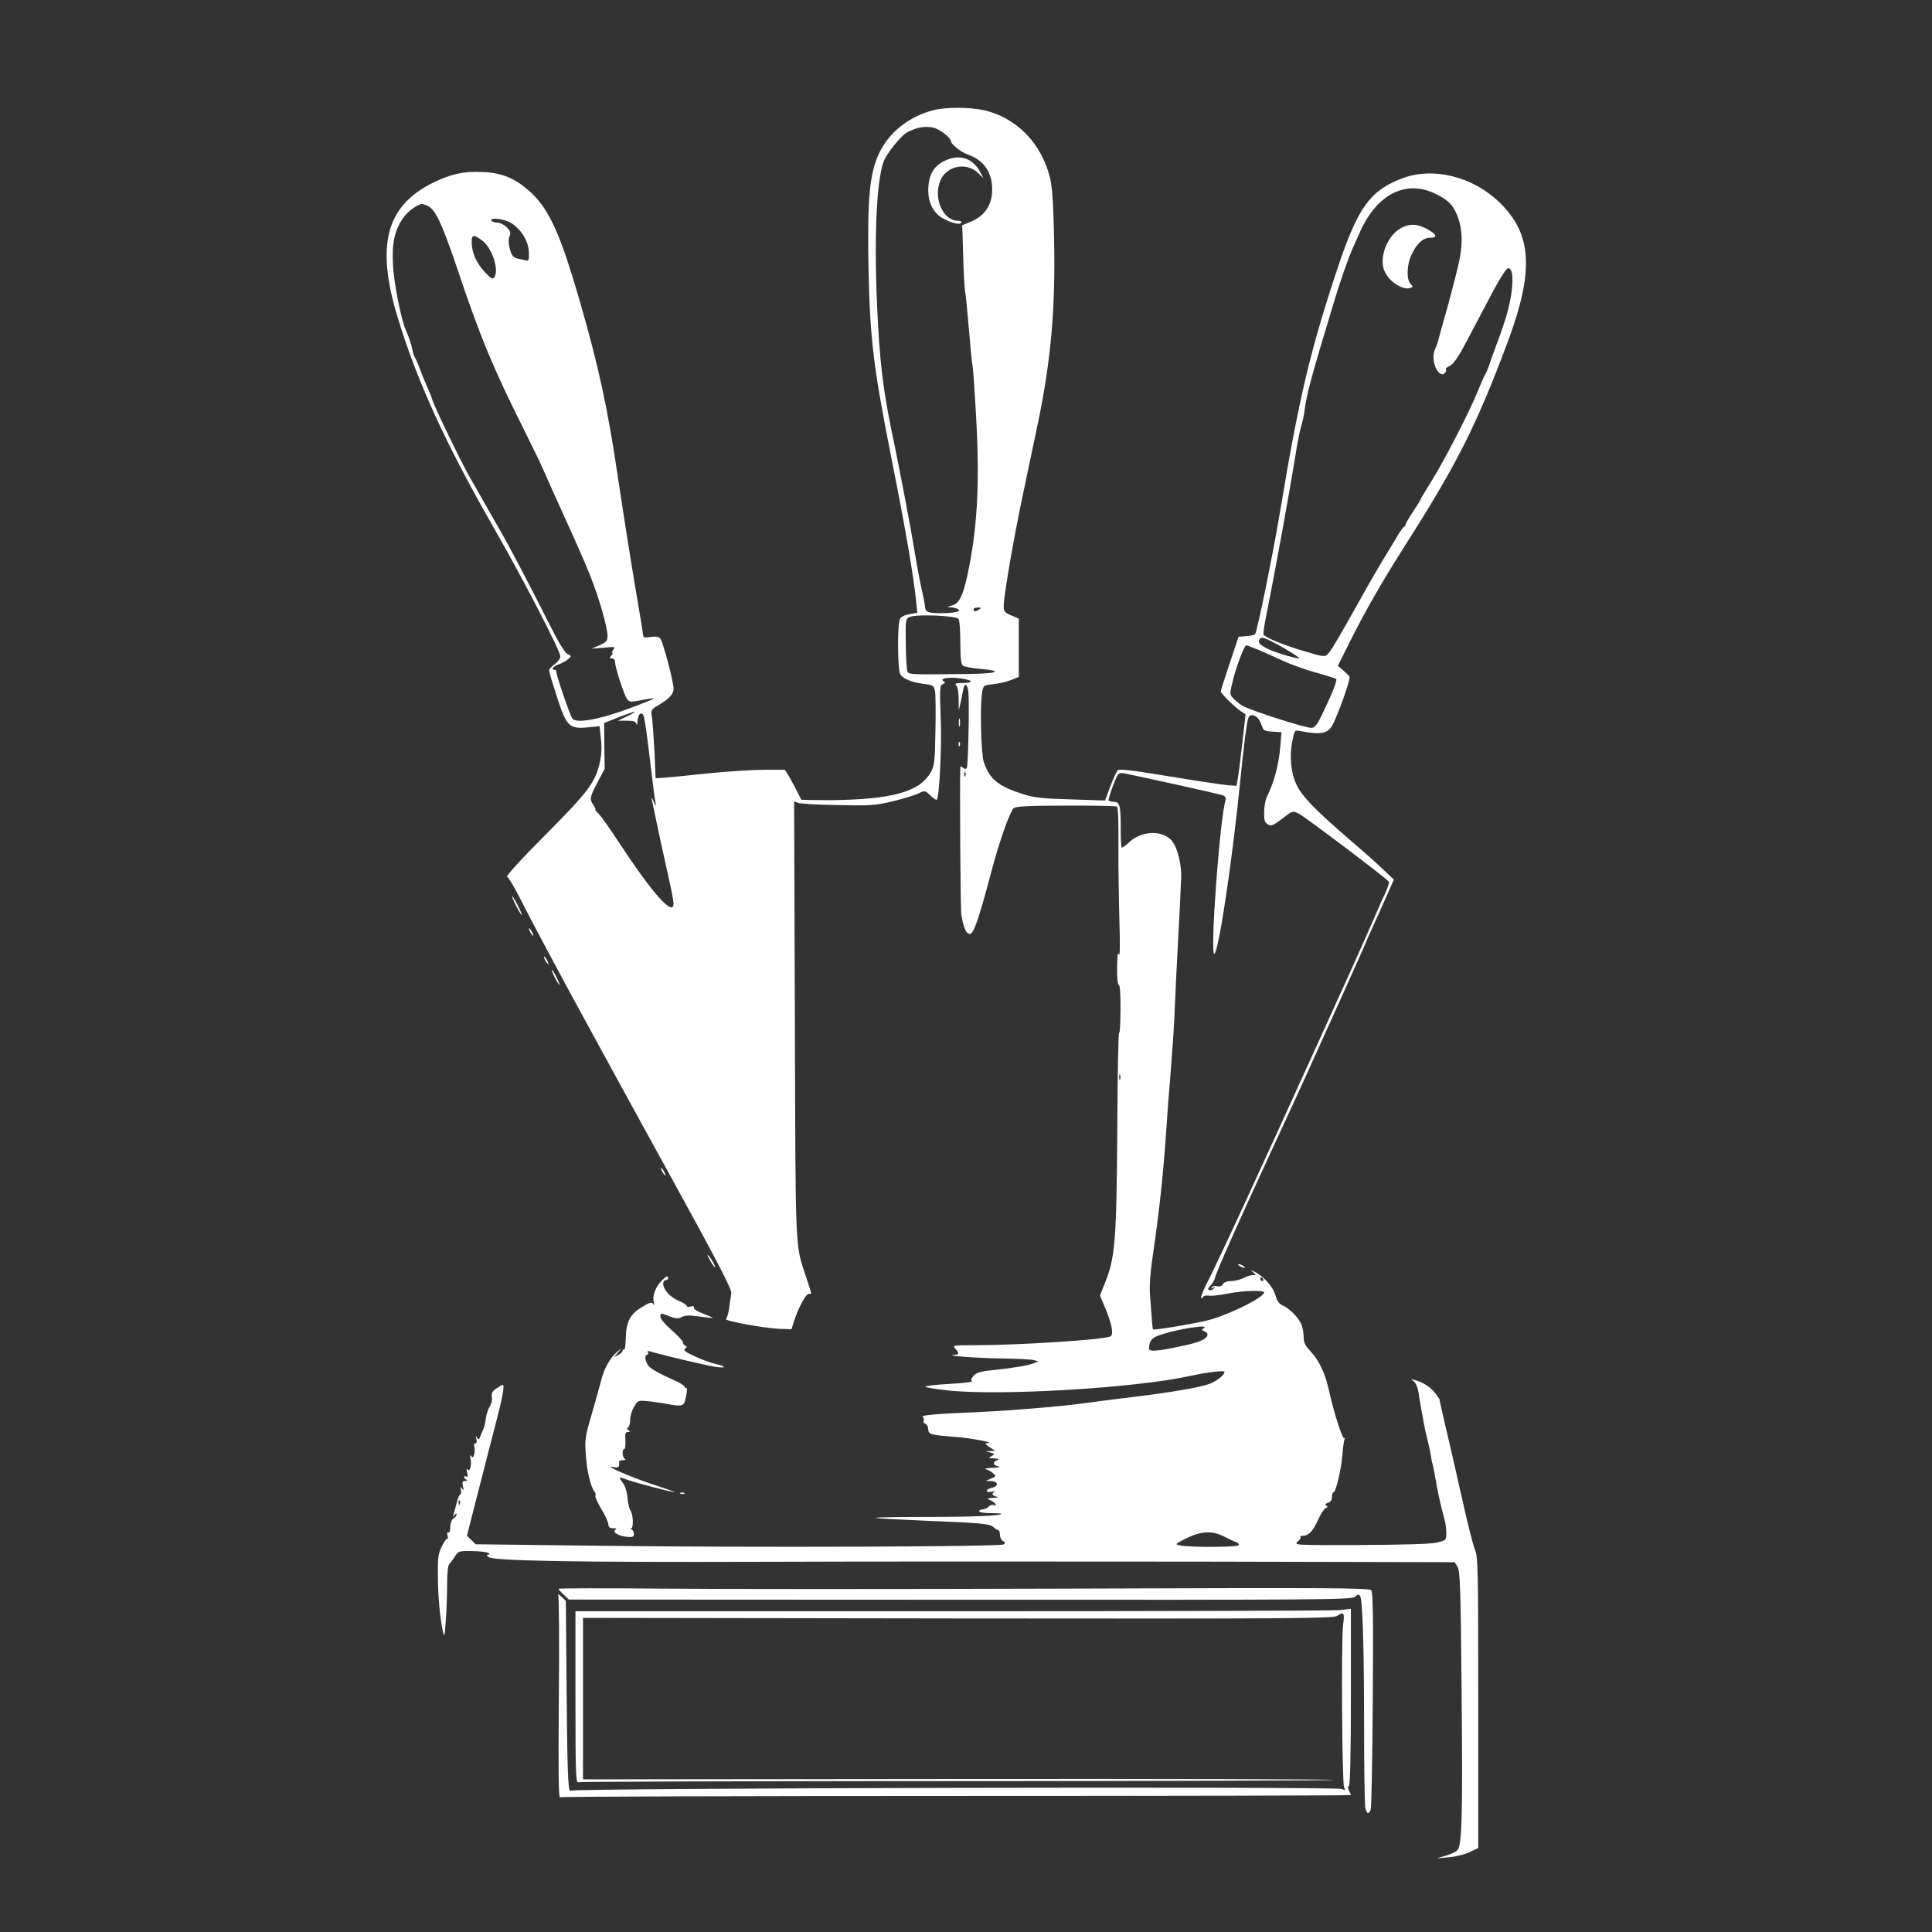 <?xml version="1.0" standalone="no"?>
<!DOCTYPE svg PUBLIC "-//W3C//DTD SVG 20010904//EN"
 "http://www.w3.org/TR/2001/REC-SVG-20010904/DTD/svg10.dtd">
<svg version="1.0" xmlns="http://www.w3.org/2000/svg"
 width="1024pt" height="1024pt" viewBox="0 0 1024 1024"
 preserveAspectRatio="xMidYMid meet">

<rect x="0" y="0" width="1024" height="1024" fill="#333333" stroke="none"/>

<g transform="translate(0,1024) scale(0.1,-0.1)"
fill="#fff" stroke="none">
<path d="M4943 9655 c-129 -35 -232 -118 -284 -228 -50 -107 -62 -239 -56
-592 7 -385 25 -534 121 -1020 75 -375 118 -627 131 -756 l7 -67 -41 -7 c-25
-4 -45 -14 -51 -25 -14 -25 -13 -266 1 -292 13 -25 58 -44 126 -53 49 -6 53
-9 59 -39 3 -18 4 -114 2 -212 -3 -165 -5 -182 -26 -219 -59 -103 -207 -143
-535 -146 -82 0 -149 1 -150 3 -1 1 -11 21 -22 43 -11 22 -30 57 -42 78 l-23
37 -110 0 c-61 0 -199 -9 -308 -20 -108 -12 -213 -22 -232 -23 l-35 -2 -6 138
c-4 76 -10 158 -13 182 -7 42 -6 43 31 66 60 35 83 60 83 89 0 37 -56 248 -70
265 -9 11 -23 13 -51 9 -22 -4 -39 -3 -39 2 0 5 -22 142 -50 304 -27 162 -65
405 -85 540 -55 374 -102 587 -206 948 -98 337 -157 468 -250 557 -79 75 -151
108 -254 113 -104 6 -177 -10 -275 -59 -244 -123 -298 -330 -183 -709 102
-337 253 -668 506 -1110 158 -275 357 -660 357 -689 0 -11 -13 -29 -30 -41
-16 -12 -30 -27 -30 -33 0 -7 19 -70 42 -141 51 -157 65 -171 165 -161 l61 6
7 -67 c5 -42 3 -86 -5 -121 -24 -109 -58 -155 -288 -387 -130 -130 -212 -220
-204 -223 7 -3 36 -51 64 -106 59 -118 222 -423 383 -717 62 -113 154 -281
205 -375 51 -93 154 -280 228 -415 241 -438 311 -574 308 -595 -2 -11 -7 -45
-11 -75 -4 -30 -12 -58 -17 -61 -14 -9 204 -49 282 -52 l65 -2 16 50 c23 69
63 141 77 138 16 -4 16 -6 -14 84 -61 187 -57 103 -61 1367 l-4 1159 23 -9
c13 -4 108 -10 211 -11 173 -4 196 -2 293 21 57 14 118 33 135 42 30 15 32 15
60 -12 16 -15 31 -25 34 -23 14 14 27 281 21 435 -6 158 -5 172 11 178 14 6
15 9 4 15 -23 15 25 24 85 16 69 -8 80 -25 18 -25 -37 0 -45 -3 -36 -12 7 -7
13 -39 13 -72 l1 -61 10 45 c5 25 12 55 14 68 6 32 21 27 26 -10 7 -43 0 -397
-8 -409 -4 -6 -11 -6 -20 2 -8 6 -14 8 -14 3 -4 -89 1 -755 5 -782 13 -72 26
-102 45 -102 21 0 47 76 115 332 39 150 97 314 117 334 10 10 75 14 275 14
145 1 267 -2 273 -5 6 -4 9 -78 8 -198 -1 -106 2 -286 5 -402 4 -124 3 -200
-2 -185 -7 18 -9 -1 -10 -67 -1 -56 3 -93 9 -93 6 0 10 -52 9 -137 -1 -76 -4
-128 -7 -115 -4 13 -9 -219 -10 -515 -4 -589 -11 -678 -66 -815 l-26 -64 29
-69 c36 -88 45 -141 25 -149 -47 -18 -488 -46 -723 -46 -110 0 -113 -1 -98
-18 23 -25 21 -32 -5 -33 -59 -4 113 -17 247 -19 83 -1 161 -5 175 -9 l24 -7
-29 -11 c-28 -11 -105 -24 -239 -38 -43 -5 -64 -13 -77 -28 -11 -14 -14 -24
-7 -28 6 -4 -48 -10 -120 -14 -73 -4 -130 -11 -127 -15 2 -4 58 -13 124 -20
271 -29 985 13 1273 76 95 21 188 32 188 23 0 -17 -39 -48 -80 -64 -51 -19
-210 -46 -410 -70 -74 -9 -180 -22 -235 -30 -130 -19 -412 -42 -595 -50 -200
-8 -294 -16 -280 -25 7 -4 9 -13 6 -19 -4 -6 0 -14 8 -17 9 -3 16 -17 16 -29
0 -27 13 -31 145 -41 84 -6 215 -32 170 -33 -17 -1 -15 -4 10 -21 l30 -20 -25
-1 -25 -1 25 -7 c24 -7 24 -7 5 -19 -18 -10 -17 -11 15 -12 19 -1 28 -4 20 -7
-29 -11 -30 -28 -2 -34 20 -5 13 -7 -28 -9 -30 -1 -46 -5 -35 -7 11 -3 28 -12
38 -21 18 -16 18 -17 -10 -29 l-28 -12 26 -1 c39 0 45 -27 8 -35 -16 -4 -29
-11 -29 -17 0 -6 12 -8 28 -4 15 3 21 3 15 0 -20 -9 -15 -22 10 -27 13 -3 6
-5 -18 -6 -33 -2 -36 -4 -19 -11 12 -5 25 -14 30 -21 5 -9 2 -11 -9 -6 -8 3
-21 -1 -27 -9 -7 -8 -21 -14 -31 -14 -11 0 -19 -4 -19 -10 0 -6 27 -10 62 -10
34 0 59 -2 57 -4 -11 -10 -141 -16 -393 -16 -154 0 -277 -2 -274 -5 2 -3 119
-9 259 -15 302 -12 346 -16 366 -35 8 -8 19 -15 24 -15 5 0 9 -11 9 -25 0 -13
7 -28 16 -33 14 -8 14 -11 3 -18 -19 -12 -1321 -17 -2131 -7 l-667 8 -23 23
-23 22 53 208 c30 114 57 223 62 242 5 19 23 87 39 150 34 130 47 200 36 200
-4 0 -19 -9 -35 -20 -21 -15 -26 -25 -23 -45 3 -14 -2 -36 -11 -50 -9 -13 -18
-43 -21 -65 -3 -23 -9 -49 -14 -58 -5 -9 -12 -26 -16 -37 -5 -16 -8 -17 -16
-5 -8 11 -9 10 -4 -7 4 -15 2 -23 -5 -23 -7 0 -9 -7 -6 -16 3 -8 3 -27 0 -41
-5 -19 -9 -22 -16 -11 -7 9 -8 5 -4 -12 7 -35 -4 -76 -16 -58 -5 8 -6 2 -2
-16 5 -21 4 -27 -5 -22 -6 4 -11 3 -11 -3 0 -5 6 -12 13 -14 7 -3 4 -6 -7 -6
-15 -1 -17 -6 -12 -29 5 -21 4 -24 -5 -12 -9 12 -10 11 -6 -7 3 -13 2 -23 -3
-23 -4 0 -13 -20 -19 -44 -6 -24 -13 -52 -17 -62 -5 -16 -4 -16 5 -4 7 9 11
11 11 3 0 -7 -7 -16 -16 -21 -10 -5 -16 -23 -17 -45 0 -20 -5 -33 -11 -30 -5
4 -7 -3 -4 -15 4 -12 3 -20 -1 -18 -4 3 -17 -15 -29 -40 -19 -38 -22 -61 -21
-152 0 -109 11 -225 26 -297 8 -36 10 -31 16 54 4 52 7 138 7 192 0 65 4 102
13 111 7 7 20 25 30 41 16 25 22 27 85 26 37 0 76 -4 87 -9 12 -5 15 -9 5 -9
-11 -1 -11 -4 -2 -13 21 -21 437 -29 1442 -26 525 2 1568 2 2317 1 l1363 -3
15 -24 c14 -22 17 -103 22 -668 6 -641 2 -802 -21 -833 -6 -9 -34 -22 -61 -30
l-50 -15 64 6 c36 3 85 15 110 27 l46 22 0 770 c0 705 -1 774 -17 810 -9 22
-40 141 -67 265 -28 124 -66 293 -86 375 -19 83 -35 153 -35 157 0 3 -12 20
-26 38 -27 31 -59 52 -104 65 -23 7 -24 6 -6 -7 12 -10 22 -35 27 -74 5 -32
11 -70 14 -84 3 -14 8 -41 11 -60 3 -19 12 -60 20 -91 8 -31 16 -69 18 -85 2
-16 6 -36 9 -44 3 -8 10 -46 17 -85 6 -38 18 -97 26 -130 9 -33 19 -73 23 -90
4 -16 7 -46 7 -65 -1 -34 -2 -35 -56 -47 -35 -7 -183 -11 -404 -12 -341 -1
-349 -1 -328 18 12 10 19 21 15 25 -3 3 2 6 13 6 31 1 52 23 80 84 14 32 33
60 41 63 11 4 12 8 3 13 -9 5 -6 10 9 15 14 4 21 15 21 31 0 13 3 24 8 24 12
0 41 121 47 199 3 41 9 79 12 85 3 6 2 8 -2 3 -9 -8 -54 132 -81 253 -20 92
-54 163 -100 210 -26 28 -34 44 -34 72 0 20 -5 49 -11 65 -13 36 -64 88 -99
103 -21 9 -31 23 -40 56 -13 44 -63 100 -112 124 -22 11 -23 11 -3 -6 12 -10
14 -14 5 -12 -8 3 -32 -3 -52 -13 -21 -11 -53 -19 -72 -19 -22 0 -38 -6 -44
-16 -6 -11 -17 -15 -31 -11 -11 3 -24 0 -28 -5 -4 -7 -1 -8 8 -3 11 6 11 5 2
-5 -6 -7 -17 -10 -24 -8 -9 3 -7 10 7 24 10 12 20 27 22 35 7 34 121 290 294
664 69 149 155 335 191 415 36 80 122 270 191 423 69 153 126 280 126 282 0 2
16 39 36 82 20 43 53 117 74 165 l38 86 -52 49 c-28 28 -107 98 -176 157 -186
160 -257 233 -286 293 -32 64 -41 156 -24 236 11 56 13 58 38 53 108 -21 145
-16 171 25 27 44 101 250 94 262 -4 6 -20 22 -35 35 l-27 23 61 122 c84 168
166 312 293 512 277 434 381 641 545 1079 143 383 131 576 -44 745 -142 136
-350 187 -513 126 -171 -65 -235 -153 -343 -475 -144 -433 -206 -692 -304
-1285 -38 -228 -123 -646 -134 -657 -4 -4 -25 -8 -47 -10 l-40 -3 -47 -140
c-26 -77 -47 -144 -48 -149 0 -11 76 -86 109 -107 l23 -15 -17 -149 c-9 -83
-20 -168 -24 -190 l-7 -40 -46 3 c-25 2 -165 23 -310 47 -200 33 -266 41 -274
32 -6 -7 -24 -45 -39 -86 l-28 -74 -181 6 c-150 4 -193 9 -251 27 -133 42
-178 78 -210 169 -15 45 -22 295 -9 372 6 36 7 37 60 43 30 3 72 13 94 22 l40
16 0 155 0 154 -40 17 c-34 14 -40 22 -40 47 0 55 48 336 100 585 28 135 65
308 81 385 70 336 94 610 86 985 -4 185 -10 273 -22 319 -45 181 -175 315
-346 356 -79 18 -207 18 -276 0z m28 -101 c33 -17 69 -49 69 -62 0 -16 55 -59
89 -71 90 -30 137 -105 129 -205 -6 -71 -43 -121 -110 -150 l-48 -20 5 -159
c2 -87 7 -173 10 -190 5 -33 7 -45 25 -252 5 -66 12 -131 15 -145 3 -14 12
-146 20 -295 18 -344 4 -577 -49 -820 -23 -105 -43 -144 -80 -154 -29 -8 -29
-9 -6 -10 14 -1 31 -5 38 -10 20 -12 -19 -21 -93 -21 -67 0 -81 6 -82 35 -1
11 -9 51 -17 88 -9 38 -25 123 -36 190 -21 131 -80 442 -129 677 -42 207 -60
361 -72 635 -18 389 -1 709 42 785 28 51 85 118 113 136 58 34 123 41 167 18z
m2639 -342 c64 -32 88 -55 110 -105 33 -75 36 -166 7 -282 -25 -103 -49 -192
-67 -255 -12 -41 -26 -93 -32 -115 -5 -22 -16 -54 -24 -71 -23 -52 19 -150 52
-123 8 6 11 15 8 20 -3 5 3 12 13 16 17 6 34 26 60 68 14 23 33 59 152 285 51
99 93 166 103 168 26 5 32 -63 14 -161 -14 -74 -32 -132 -92 -292 -8 -22 -19
-52 -23 -66 -5 -14 -13 -34 -20 -45 -6 -10 -22 -48 -37 -84 -41 -104 -181
-375 -245 -477 -32 -52 -59 -96 -59 -99 0 -3 -18 -32 -40 -65 -22 -33 -40 -64
-40 -69 0 -5 -4 -10 -8 -12 -4 -1 -17 -19 -29 -38 -11 -19 -45 -76 -76 -126
-30 -50 -68 -115 -85 -145 -145 -260 -196 -347 -212 -363 -19 -19 -21 -19
-132 14 -108 32 -202 71 -211 87 -2 5 4 51 15 103 49 245 125 665 153 840 9
58 22 128 30 155 8 28 17 66 19 85 10 87 34 176 155 575 29 99 82 251 101 290
5 11 22 49 38 85 90 202 245 280 402 202z m-5348 -61 c44 -17 77 -85 162 -336
122 -363 186 -518 353 -852 49 -98 96 -196 105 -218 9 -22 56 -125 103 -230
133 -291 164 -369 206 -510 16 -55 29 -115 29 -133 0 -29 -5 -35 -42 -52 l-42
-18 65 5 c59 6 63 5 50 -10 -7 -10 -10 -17 -6 -17 4 0 2 -7 -5 -15 -10 -12
-10 -15 4 -15 9 0 16 -8 16 -19 0 -28 47 -173 63 -195 13 -18 19 -18 77 -7 34
7 64 11 66 9 2 -2 -61 -27 -139 -56 -155 -57 -273 -77 -293 -51 -13 16 -89
240 -86 252 1 4 -2 7 -8 7 -22 0 -8 19 22 29 17 6 40 19 50 28 17 16 17 17 -4
27 -16 7 -51 67 -108 181 -105 208 -199 387 -253 480 -22 39 -57 99 -77 135
-20 36 -55 97 -77 135 -50 87 -203 404 -203 421 0 3 -11 29 -23 57 -13 29 -32
75 -42 102 -10 28 -22 55 -26 60 -4 6 -10 24 -13 40 -5 29 -19 70 -37 110 -23
53 -60 241 -66 335 -7 123 8 191 57 259 24 33 67 64 97 71 1 0 12 -4 25 -9z
m449 -94 c54 -36 90 -96 92 -153 2 -39 -1 -48 -13 -45 -8 2 -28 7 -45 10 -24
6 -32 14 -42 49 -8 29 -9 51 -3 68 8 21 6 29 -15 50 -13 13 -35 24 -49 24 -14
0 -28 5 -31 10 -13 20 72 10 106 -13z m-159 -89 c55 -38 95 -157 68 -198 -9
-12 -18 -7 -53 31 -44 48 -67 102 -67 158 0 37 11 39 52 9z m2638 -1958 c-19
-13 -30 -13 -30 0 0 6 10 10 23 10 18 0 19 -2 7 -10z m-109 -51 c5 -8 9 -64 9
-125 0 -77 4 -115 13 -122 6 -5 47 -13 89 -17 128 -11 101 -25 -54 -27 -305
-4 -319 -3 -328 11 -4 8 -9 74 -9 148 -2 130 -1 134 21 143 36 16 248 7 259
-11z m1669 -124 c59 -30 147 -85 136 -85 -22 0 -134 34 -167 51 -42 21 -53 34
-44 49 9 15 21 13 75 -15z m-93 -34 c26 -10 86 -37 133 -59 47 -22 130 -52
185 -67 55 -15 103 -30 107 -34 7 -6 -20 -75 -76 -191 -22 -46 -37 -66 -52
-68 -26 -4 -328 93 -370 118 -17 11 -39 29 -49 40 -18 20 -18 22 2 103 18 72
59 177 69 177 2 0 25 -9 51 -19z m-3332 -357 l-50 -24 47 0 c36 0 48 -4 51
-17 3 -10 5 -4 6 14 1 35 19 53 31 33 4 -7 15 -74 24 -149 28 -230 36 -295 41
-321 4 -17 0 -14 -10 10 -10 23 -14 27 -10 10 24 -117 69 -325 90 -417 14 -61
25 -121 25 -132 0 -73 -112 53 -295 332 -42 65 -88 129 -101 143 -14 13 -22
24 -19 24 3 0 -1 10 -9 22 -23 32 -20 45 22 123 l37 70 -2 122 -1 121 76 30
c93 36 115 39 47 6z m3335 -4 c8 -5 20 -24 26 -42 10 -30 14 -33 58 -36 l48
-3 -6 -77 c-7 -77 -26 -160 -50 -217 -7 -16 -18 -43 -25 -58 -6 -15 -11 -50
-11 -77 0 -40 4 -51 21 -60 17 -10 28 -5 75 31 54 42 55 42 87 27 31 -15 466
-343 478 -361 4 -5 -7 -36 -22 -68 -16 -33 -29 -61 -29 -63 0 -4 -167 -379
-212 -476 -11 -25 -53 -117 -93 -205 -322 -709 -541 -1185 -607 -1314 -21 -41
-35 -77 -32 -80 4 -3 9 -1 11 5 2 6 14 9 28 7 13 -3 60 2 104 11 73 15 191 19
191 6 -1 -25 -159 -106 -280 -143 -59 -18 -301 -59 -308 -53 -4 4 -6 30 -17
186 -3 48 2 121 15 205 34 232 55 425 70 646 5 79 16 223 24 319 8 96 18 236
21 310 3 74 11 252 19 395 8 143 14 269 14 280 0 11 1 29 2 40 5 83 -21 185
-57 217 -55 50 -156 42 -218 -16 -19 -18 -37 -31 -40 -28 -3 3 -5 48 -5 101 0
121 -5 141 -36 141 -12 0 -25 3 -28 8 -2 4 8 39 23 77 24 63 29 70 51 67 38
-5 513 -110 533 -118 10 -4 16 -13 13 -23 -32 -103 -85 -843 -59 -816 25 25
97 515 138 930 17 172 32 290 41 318 6 19 21 22 44 7z m-1543 -312 c-3 -8 -6
-5 -6 6 -1 11 2 17 5 13 3 -3 4 -12 1 -19z m820 -1610 c-3 -7 -5 -2 -5 12 0
14 2 19 5 13 2 -7 2 -19 0 -25z m758 -1058 c3 -5 1 -10 -4 -10 -6 0 -11 5 -11
10 0 6 2 10 4 10 3 0 8 -4 11 -10z m-315 -260 c-12 -8 -12 -10 3 -16 9 -3 17
-10 17 -16 0 -25 -41 -43 -144 -64 -127 -27 -166 -29 -166 -11 1 40 14 57 60
72 95 32 266 58 230 35z m-3943 -932 c-3 -8 -6 -5 -6 6 -1 11 2 17 5 13 3 -3
4 -12 1 -19z m4053 -173 c25 -13 53 -26 63 -29 10 -3 15 -10 12 -16 -7 -11
-260 -12 -310 -1 -29 6 -29 7 34 38 79 39 137 41 201 8z"/>
<path d="M5027 9396 c-75 -27 -107 -78 -107 -167 0 -65 29 -120 79 -147 46
-25 88 -35 96 -22 3 6 -4 10 -18 10 -79 0 -132 121 -93 213 33 79 140 100 201
39 l28 -27 -16 30 c-36 70 -100 97 -170 71z"/>
<path d="M7435 9036 c-81 -36 -132 -166 -94 -239 28 -55 98 -97 135 -83 14 5
14 8 0 22 -22 22 -20 99 4 151 27 60 62 93 100 93 43 0 35 19 -20 48 -50 25
-82 27 -125 8z"/>
<path d="M5082 6410 c0 -19 2 -27 5 -17 2 9 2 25 0 35 -3 9 -5 1 -5 -18z"/>
<path d="M5081 6294 c0 -11 3 -14 6 -6 3 7 2 16 -1 19 -3 4 -6 -2 -5 -13z"/>
<path d="M2735 5440 c14 -27 28 -50 30 -50 3 0 -6 23 -20 50 -14 28 -28 50
-30 50 -3 0 6 -22 20 -50z"/>
<path d="M2810 5300 c6 -11 13 -20 16 -20 2 0 0 9 -6 20 -6 11 -13 20 -16 20
-2 0 0 -9 6 -20z"/>
<path d="M2890 5150 c6 -11 13 -20 16 -20 2 0 0 9 -6 20 -6 11 -13 20 -16 20
-2 0 0 -9 6 -20z"/>
<path d="M2940 5060 c11 -22 23 -40 25 -40 3 0 -4 18 -15 40 -11 22 -23 40
-25 40 -3 0 4 -18 15 -40z"/>
<path d="M3510 4030 c6 -11 13 -20 16 -20 2 0 0 9 -6 20 -6 11 -13 20 -16 20
-2 0 0 -9 6 -20z"/>
<path d="M3750 3588 c0 -4 9 -22 20 -40 11 -18 20 -28 20 -23 0 6 -9 24 -20
40 -11 17 -20 27 -20 23z"/>
<path d="M6570 3530 c8 -5 20 -10 25 -10 6 0 3 5 -5 10 -8 5 -19 10 -25 10 -5
0 -3 -5 5 -10z"/>
<path d="M3507 3452 c-33 -34 -50 -79 -42 -112 4 -17 3 -21 -3 -11 -8 11 -18
8 -55 -14 -66 -38 -88 -79 -90 -164 -1 -38 -5 -67 -9 -64 -5 2 -8 0 -8 -6 0
-6 -10 -16 -22 -22 l-23 -12 20 24 20 24 -24 -20 c-37 -31 -70 -90 -85 -152
-8 -32 -31 -114 -51 -183 -34 -115 -36 -132 -30 -211 6 -88 26 -171 46 -195 6
-7 8 -17 5 -22 -3 -5 11 -36 30 -68 20 -32 37 -69 38 -81 1 -17 7 -23 26 -23
18 0 21 -3 11 -9 -18 -12 21 -34 67 -37 25 -2 32 1 32 16 0 10 -6 21 -12 23
-7 3 -8 6 -3 6 14 1 11 76 -3 94 -6 7 -13 37 -16 66 -2 33 -12 64 -25 82 -25
34 -26 33 30 14 48 -17 233 -65 246 -64 4 0 -51 20 -122 43 -123 41 -265 104
-202 90 25 -6 32 1 28 29 0 4 9 7 22 8 12 0 16 3 10 6 -15 5 -18 53 -4 53 5 0
7 20 6 45 -3 37 0 45 13 45 13 0 14 2 3 9 -9 6 -10 11 -2 15 6 4 11 22 11 41
0 19 9 50 21 69 19 33 22 34 67 30 26 -2 71 -9 101 -14 93 -17 96 -16 107 39
6 28 7 48 2 45 -4 -3 -8 -1 -8 4 0 5 -17 17 -37 27 -112 51 -145 70 -158 89
-17 24 -20 56 -4 56 5 0 7 5 3 12 -5 8 0 9 17 4 66 -20 300 -75 344 -81 58 -8
55 3 -4 16 -22 5 -71 23 -108 40 -52 24 -64 33 -52 41 11 7 11 11 2 15 -7 2
-13 11 -13 18 0 7 -27 36 -60 65 -36 31 -60 60 -60 72 0 15 4 18 18 13 62 -25
74 -27 97 -15 18 9 40 10 92 2 37 -5 69 -8 71 -7 1 1 -21 11 -50 22 -30 11
-52 25 -50 32 2 8 -4 10 -18 6 -11 -3 -20 -2 -20 3 0 6 -20 18 -44 28 -45 19
-81 60 -81 91 0 10 6 18 13 18 6 0 12 4 13 8 2 19 -9 15 -34 -11z"/>
<path d="M3608 2323 c7 -3 16 -2 19 1 4 3 -2 6 -13 5 -11 0 -14 -3 -6 -6z"/>
<path d="M2960 1819 c0 -3 12 -17 28 -31 l27 -26 2074 -1 c1953 -1 2075 0
2093 16 15 13 21 14 27 4 13 -21 21 -276 21 -692 0 -218 3 -411 6 -428 7 -35
18 -40 29 -13 4 9 9 271 11 583 3 443 1 568 -8 580 -11 13 -209 14 -1613 9
-880 -3 -1846 -3 -2148 0 -301 3 -547 2 -547 -1z"/>
<path d="M2958 1790 c5 -6 7 -252 4 -547 -3 -400 -2 -534 7 -529 6 4 952 7
2101 7 1150 0 2090 2 2090 5 0 3 -5 14 -10 24 -7 13 -7 21 0 25 6 4 10 171 10
472 l0 466 -61 -7 c-34 -3 -959 -6 -2055 -6 l-1994 0 0 -456 c0 -412 2 -456
16 -450 9 3 914 6 2011 6 1098 0 1994 3 1990 6 -3 4 -900 6 -1992 5 l-1985 -2
0 428 0 428 1987 -3 c1756 -2 1989 0 2009 13 37 24 41 19 33 -45 -11 -79 -6
-840 5 -864 8 -16 7 -17 -11 -8 -26 14 -4072 5 -4089 -9 -14 -11 -18 116 -22
666 l-3 340 -24 23 c-14 12 -21 17 -17 12z"/>
</g>
</svg>

